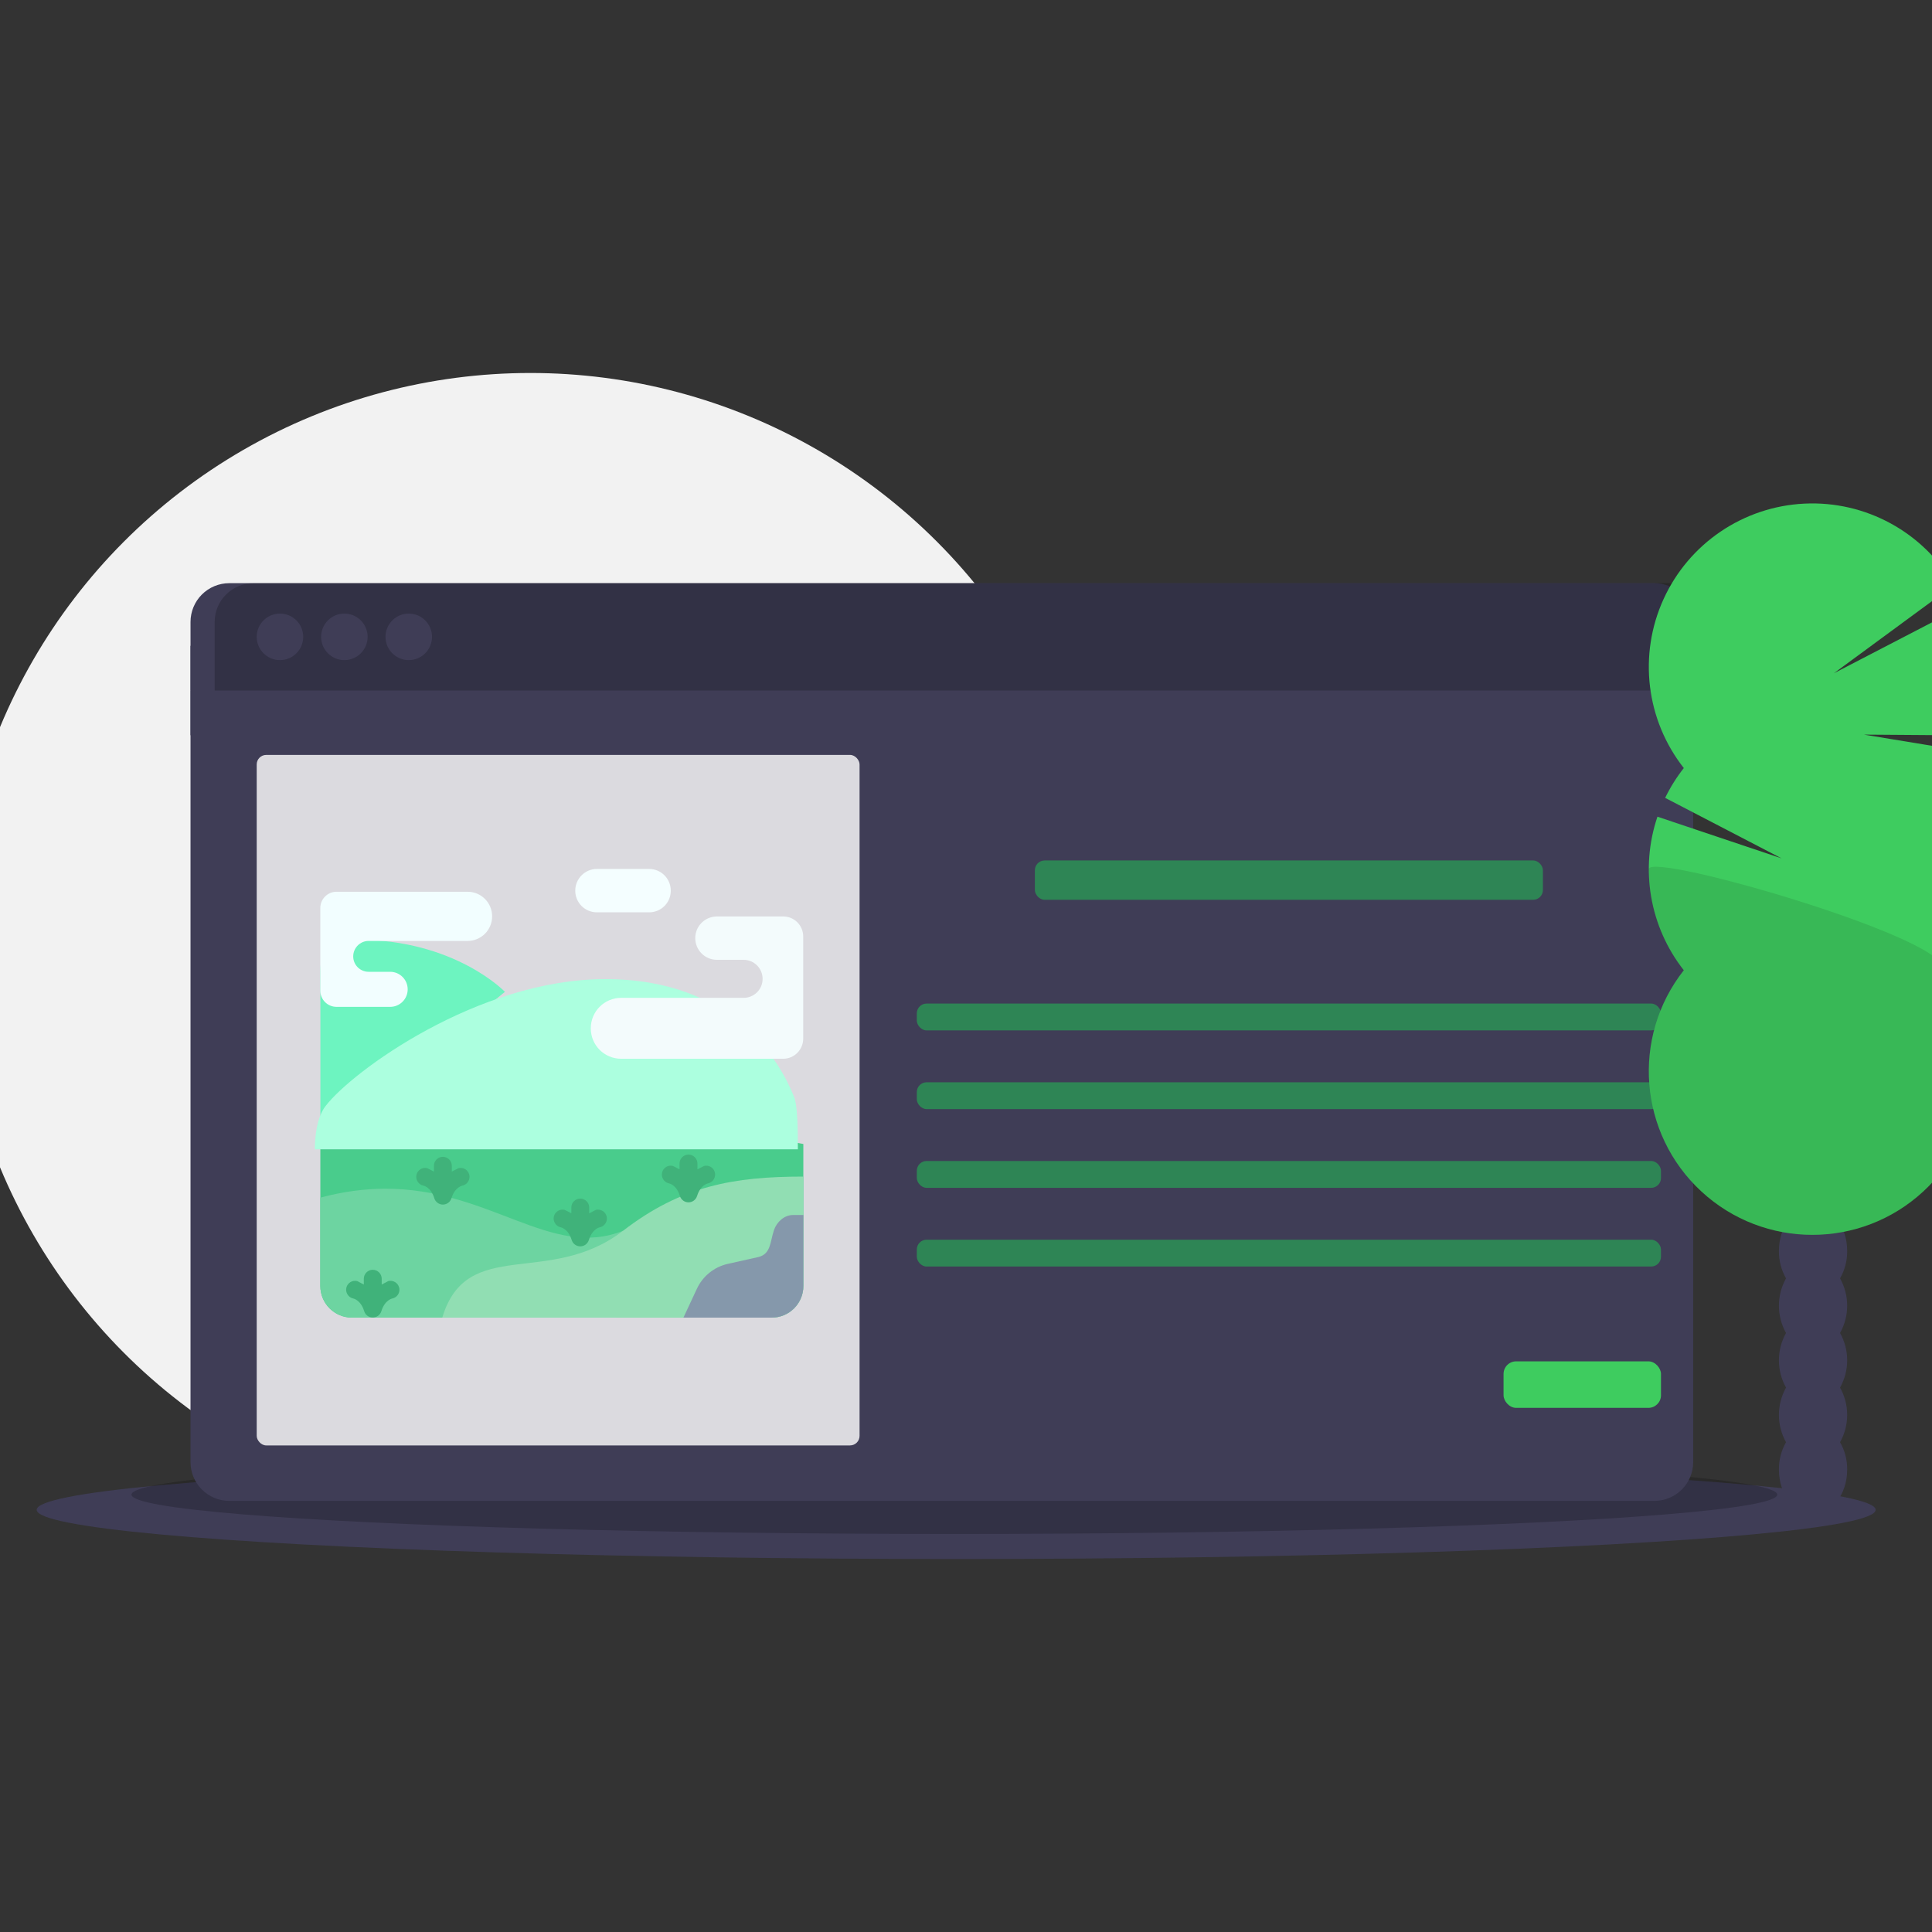 <?xml version="1.0" encoding="UTF-8" standalone="no" ?>
<!DOCTYPE svg PUBLIC "-//W3C//DTD SVG 1.1//EN" "http://www.w3.org/Graphics/SVG/1.1/DTD/svg11.dtd">
<svg xmlns="http://www.w3.org/2000/svg" xmlns:xlink="http://www.w3.org/1999/xlink" version="1.1" width="1080" height="1080" viewBox="0 0 1080 1080" xml:space="preserve">
<rect x="0" y="0" width="1080" height="1080" fill="#333333" stroke="none"/>
<desc>Created with Fabric.js 5.2.4</desc>
<defs>
</defs>
<g transform="matrix(1 0 0 1 540 540)" id="b67a094b-54e0-4fee-970f-0c8b5c510b87"  >
</g>
<g transform="matrix(1 0 0 1 540 540)" id="1a9aa6c4-8443-4ff4-b91a-34e58a56aa93"  >
<rect style="stroke: none; stroke-width: 1; stroke-dasharray: none; stroke-linecap: butt; stroke-dashoffset: 0; stroke-linejoin: miter; stroke-miterlimit: 4; fill: rgb(255,255,255); fill-rule: nonzero; opacity: 1; visibility: hidden;" vector-effect="non-scaling-stroke"  x="-540" y="-540" rx="0" ry="0" width="1080" height="1080" />
</g>
<g transform="matrix(1 0 0 1 296.5 529.5)"  >
<circle style="stroke: none; stroke-width: 1; stroke-dasharray: none; stroke-linecap: butt; stroke-dashoffset: 0; stroke-linejoin: miter; stroke-miterlimit: 4; fill: rgb(242,242,242); fill-rule: nonzero; opacity: 1;" vector-effect="non-scaling-stroke"  cx="0" cy="0" r="321" />
</g>
<g transform="matrix(1 0 0 1 534.5 844)"  >
<ellipse style="stroke: none; stroke-width: 1; stroke-dasharray: none; stroke-linecap: butt; stroke-dashoffset: 0; stroke-linejoin: miter; stroke-miterlimit: 4; fill: rgb(63,61,86); fill-rule: nonzero; opacity: 1;" vector-effect="non-scaling-stroke"  cx="0" cy="0" rx="514" ry="27.5" />
</g>
<g transform="matrix(1 0 0 1 533.5 835.5)"  >
<ellipse style="stroke: none; stroke-width: 1; stroke-dasharray: none; stroke-linecap: butt; stroke-dashoffset: 0; stroke-linejoin: miter; stroke-miterlimit: 4; fill: rgb(0,0,0); fill-rule: nonzero; opacity: 0.2;" vector-effect="non-scaling-stroke"  cx="0" cy="0" rx="460" ry="22" />
</g>
<g transform="matrix(1 0 0 1 526.5 386)"  >
<rect style="stroke: none; stroke-width: 1; stroke-dasharray: none; stroke-linecap: butt; stroke-dashoffset: 0; stroke-linejoin: miter; stroke-miterlimit: 4; fill: rgb(63,61,86); fill-rule: nonzero; opacity: 1;" vector-effect="non-scaling-stroke"  x="-420" y="-25" rx="0" ry="0" width="840" height="50" />
</g>
<g transform="matrix(1 0 0 1 526.5 612.5)"  >
<path style="stroke: none; stroke-width: 1; stroke-dasharray: none; stroke-linecap: butt; stroke-dashoffset: 0; stroke-linejoin: miter; stroke-miterlimit: 4; fill: rgb(63,61,86); fill-rule: nonzero; opacity: 1;" vector-effect="non-scaling-stroke"  transform=" translate(-586.5, -522.5)" d="M 166.5 727.33 C 166.5 733.077 168.783 738.589 172.847 742.653 C 176.911 746.717 182.423 749 188.17 749 L 984.83 749 C 990.577 749 996.089 746.717 1000.153 742.653 C 1004.217 738.589 1006.5 733.077 1006.5 727.33 L 1006.5 296 L 166.5 296 Z" stroke-linecap="round" />
</g>
<g transform="matrix(1 0 0 1 526.5 356)"  >
<path style="stroke: none; stroke-width: 1; stroke-dasharray: none; stroke-linecap: butt; stroke-dashoffset: 0; stroke-linejoin: miter; stroke-miterlimit: 4; fill: rgb(63,61,86); fill-rule: nonzero; opacity: 1;" vector-effect="non-scaling-stroke"  transform=" translate(-586.5, -266)" d="M 984.83 236 L 188.17 236 C 182.423 236 176.911 238.283 172.847 242.347 C 168.783 246.411 166.5 251.923 166.5 257.67 L 166.5 296 L 1006.5 296 L 1006.5 257.67 C 1006.5 251.923 1004.217 246.411 1000.153 242.347 C 996.089 238.283 990.577 236 984.83 236 Z" stroke-linecap="round" />
</g>
<g transform="matrix(1 0 0 1 312 615)"  >
<rect style="stroke: none; stroke-width: 1; stroke-dasharray: none; stroke-linecap: butt; stroke-dashoffset: 0; stroke-linejoin: miter; stroke-miterlimit: 4; fill: rgb(255,255,255); fill-rule: nonzero; opacity: 0.81;" vector-effect="non-scaling-stroke"  x="-168.5" y="-193" rx="5.335" ry="5.335" width="337" height="386" />
</g>
<g transform="matrix(1 0 0 1 540 356)"  >
<path style="stroke: none; stroke-width: 1; stroke-dasharray: none; stroke-linecap: butt; stroke-dashoffset: 0; stroke-linejoin: miter; stroke-miterlimit: 4; fill: rgb(0,0,0); fill-rule: nonzero; opacity: 0.2;" vector-effect="non-scaling-stroke"  transform=" translate(-586.5, -266)" d="M 984.83 236 L 188.17 236 C 182.423 236 176.911 238.283 172.847 242.347 C 168.783 246.411 166.5 251.923 166.5 257.67 L 166.5 296 L 1006.5 296 L 1006.5 257.67 C 1006.5 251.923 1004.217 246.411 1000.153 242.347 C 996.089 238.283 990.577 236 984.83 236 Z" stroke-linecap="round" />
</g>
<g transform="matrix(1 0 0 1 156.5 356)"  >
<circle style="stroke: none; stroke-width: 1; stroke-dasharray: none; stroke-linecap: butt; stroke-dashoffset: 0; stroke-linejoin: miter; stroke-miterlimit: 4; fill: rgb(63,61,86); fill-rule: nonzero; opacity: 1;" vector-effect="non-scaling-stroke"  cx="0" cy="0" r="13" />
</g>
<g transform="matrix(1 0 0 1 192.5 356)"  >
<circle style="stroke: none; stroke-width: 1; stroke-dasharray: none; stroke-linecap: butt; stroke-dashoffset: 0; stroke-linejoin: miter; stroke-miterlimit: 4; fill: rgb(63,61,86); fill-rule: nonzero; opacity: 1;" vector-effect="non-scaling-stroke"  cx="0" cy="0" r="13" />
</g>
<g transform="matrix(1 0 0 1 228.5 356)"  >
<circle style="stroke: none; stroke-width: 1; stroke-dasharray: none; stroke-linecap: butt; stroke-dashoffset: 0; stroke-linejoin: miter; stroke-miterlimit: 4; fill: rgb(63,61,86); fill-rule: nonzero; opacity: 1;" vector-effect="non-scaling-stroke"  cx="0" cy="0" r="13" />
</g>
<g transform="matrix(1 0 0 1 720.5 492)"  >
<rect style="stroke: none; stroke-width: 1; stroke-dasharray: none; stroke-linecap: butt; stroke-dashoffset: 0; stroke-linejoin: miter; stroke-miterlimit: 4; fill: rgb(46,133,85); fill-rule: nonzero; opacity: 1;" vector-effect="non-scaling-stroke"  x="-142" y="-11" rx="5.476" ry="5.476" width="284" height="22" />
</g>
<g transform="matrix(1 0 0 1 720.5 568.5)"  >
<rect style="stroke: none; stroke-width: 1; stroke-dasharray: none; stroke-linecap: butt; stroke-dashoffset: 0; stroke-linejoin: miter; stroke-miterlimit: 4; fill: rgb(46,133,85); fill-rule: nonzero; opacity: 1;" vector-effect="non-scaling-stroke"  x="-208" y="-7.5" rx="5.476" ry="5.476" width="416" height="15" />
</g>
<g transform="matrix(1 0 0 1 720.5 612.5)"  >
<rect style="stroke: none; stroke-width: 1; stroke-dasharray: none; stroke-linecap: butt; stroke-dashoffset: 0; stroke-linejoin: miter; stroke-miterlimit: 4; fill: rgb(46,133,85); fill-rule: nonzero; opacity: 1;" vector-effect="non-scaling-stroke"  x="-208" y="-7.5" rx="5.476" ry="5.476" width="416" height="15" />
</g>
<g transform="matrix(1 0 0 1 720.5 656.5)"  >
<rect style="stroke: none; stroke-width: 1; stroke-dasharray: none; stroke-linecap: butt; stroke-dashoffset: 0; stroke-linejoin: miter; stroke-miterlimit: 4; fill: rgb(46,133,85); fill-rule: nonzero; opacity: 1;" vector-effect="non-scaling-stroke"  x="-208" y="-7.5" rx="5.476" ry="5.476" width="416" height="15" />
</g>
<g transform="matrix(1 0 0 1 720.5 700.5)"  >
<rect style="stroke: none; stroke-width: 1; stroke-dasharray: none; stroke-linecap: butt; stroke-dashoffset: 0; stroke-linejoin: miter; stroke-miterlimit: 4; fill: rgb(46,133,85); fill-rule: nonzero; opacity: 1;" vector-effect="non-scaling-stroke"  x="-208" y="-7.5" rx="5.476" ry="5.476" width="416" height="15" />
</g>
<g transform="matrix(1 0 0 1 884.5 774)"  >
<rect style="stroke: none; stroke-width: 1; stroke-dasharray: none; stroke-linecap: butt; stroke-dashoffset: 0; stroke-linejoin: miter; stroke-miterlimit: 4; fill: rgb(62,204,95); fill-rule: nonzero; opacity: 1;" vector-effect="non-scaling-stroke"  x="-44" y="-13" rx="7.028" ry="7.028" width="88" height="26" />
</g>
<g transform="matrix(1 0 0 1 1013.5 760.41)"  >
<path style="stroke: none; stroke-width: 1; stroke-dasharray: none; stroke-linecap: butt; stroke-dashoffset: 0; stroke-linejoin: miter; stroke-miterlimit: 4; fill: rgb(63,61,86); fill-rule: nonzero; opacity: 1;" vector-effect="non-scaling-stroke"  transform=" translate(-1073.5, -670.41)" d="M 1088.603 624.616 C 1091.264 619.972 1092.638 614.702 1092.586 609.35 C 1092.586 595.553 1084.042 584.369 1073.503 584.369 C 1062.964 584.369 1054.421 595.553 1054.421 609.35 C 1054.368 614.702 1055.743 619.972 1058.404 624.616 C 1053.093 634.101 1053.093 645.663 1058.404 655.148 C 1053.093 664.633 1053.093 676.196 1058.404 685.68 C 1053.093 695.165 1053.093 706.728 1058.404 716.212 C 1055.743 720.857 1054.368 726.126 1054.421 731.478 C 1054.421 745.275 1062.964 756.459 1073.503 756.459 C 1084.042 756.459 1092.586 745.275 1092.586 731.478 C 1092.638 726.126 1091.264 720.857 1088.603 716.212 C 1093.913 706.728 1093.913 695.165 1088.603 685.68 C 1093.913 676.196 1093.913 664.633 1088.603 655.148 C 1093.913 645.663 1093.913 634.101 1088.603 624.616 Z" stroke-linecap="round" />
</g>
<g transform="matrix(1 0 0 1 1013.5 668.82)"  >
<ellipse style="stroke: none; stroke-width: 1; stroke-dasharray: none; stroke-linecap: butt; stroke-dashoffset: 0; stroke-linejoin: miter; stroke-miterlimit: 4; fill: rgb(63,61,86); fill-rule: nonzero; opacity: 1;" vector-effect="non-scaling-stroke"  cx="0" cy="0" rx="19.083" ry="24.981" />
</g>
<g transform="matrix(1 0 0 1 1013.5 638.28)"  >
<ellipse style="stroke: none; stroke-width: 1; stroke-dasharray: none; stroke-linecap: butt; stroke-dashoffset: 0; stroke-linejoin: miter; stroke-miterlimit: 4; fill: rgb(63,61,86); fill-rule: nonzero; opacity: 1;" vector-effect="non-scaling-stroke"  cx="0" cy="0" rx="19.083" ry="24.981" />
</g>
<g transform="matrix(1 0 0 1 1013.1 485.85)"  >
<path style="stroke: none; stroke-width: 1; stroke-dasharray: none; stroke-linecap: butt; stroke-dashoffset: 0; stroke-linejoin: miter; stroke-miterlimit: 4; fill: rgb(62,204,95); fill-rule: evenodd; opacity: 1;" vector-effect="non-scaling-stroke"  transform=" translate(-1073.09, -395.85)" d="M 1144.939 339.345 C 1147.546 336.026 1149.92 332.53 1152.045 328.884 L 1101.904 320.649 L 1156.133 321.052 C 1166.647 298.177 1167.278 271.982 1157.879 248.626 L 1085.124 286.368 L 1152.221 237.047 C 1135.087 207.439 1102.856 189.875 1068.688 191.527 C 1034.52 193.178 1004.134 213.768 989.935 244.89 C 975.736 276.012 980.102 312.457 1001.25 339.345 C 997.186 344.511 993.691 350.099 990.825 356.014 L 1055.912 389.829 L 986.511 366.537 C 976.612 395.802 982.155 428.087 1001.25 452.374 C 971.776 489.846 976.052 543.678 1011.072 576.028 C 1046.093 608.377 1100.095 608.377 1135.116 576.028 C 1170.137 543.678 1174.413 489.846 1144.939 452.374 C 1171.02 419.211 1171.02 372.507 1144.939 339.345 Z" stroke-linecap="round" />
</g>
<g transform="matrix(1 0 0 1 1013.1 587.4)"  >
<path style="stroke: none; stroke-width: 1; stroke-dasharray: none; stroke-linecap: butt; stroke-dashoffset: 0; stroke-linejoin: miter; stroke-miterlimit: 4; fill: rgb(0,0,0); fill-rule: nonzero; opacity: 0.1;" vector-effect="non-scaling-stroke"  transform=" translate(-1073.09, -497.4)" d="M 981.688 395.859 C 981.657 416.363 988.55 436.277 1001.25 452.374 C 971.776 489.846 976.052 543.678 1011.072 576.028 C 1046.093 608.377 1100.095 608.377 1135.116 576.028 C 1170.137 543.678 1174.413 489.846 1144.939 452.374 C 1157.19 436.821 981.688 385.6 981.688 395.859 Z" stroke-linecap="round" />
</g>
<g transform="matrix(5 0 0 5 348.27 497.85)"  >
<path style="stroke: none; stroke-width: 1; stroke-dasharray: none; stroke-linecap: butt; stroke-dashoffset: 0; stroke-linejoin: miter; stroke-miterlimit: 4; fill: rgb(244,254,255); fill-rule: evenodd; opacity: 1;" vector-effect="non-scaling-stroke"  transform=" translate(-38.84, -9.34)" d="M 35.92 6.92 L 41.76 6.92 C 43.1 6.92 44.18 8 44.18 9.35 C 44.18 10.7 43.1 11.77 41.76 11.77 L 35.92 11.77 C 34.58 11.77 33.5 10.69 33.5 9.35 C 33.5 8.01 34.58 6.92 35.92 6.92 Z" stroke-linecap="round" />
</g>
<g transform="matrix(5 0 0 5 230.65 582.34)"  >
<path style="stroke: none; stroke-width: 1; stroke-dasharray: none; stroke-linecap: butt; stroke-dashoffset: 0; stroke-linejoin: miter; stroke-miterlimit: 4; fill: rgb(109,244,192); fill-rule: evenodd; opacity: 1;" vector-effect="non-scaling-stroke"  transform=" translate(-15.31, -26.24)" d="M 9.01 14.83 C 5.04 14.84 5 17.16 5 18.63 L 5 37.66 L 25.63 20.66 C 25.63 20.66 20.03 14.79 9.01 14.83 Z" stroke-linecap="round" />
</g>
<g transform="matrix(5 0 0 5 314.07 675.7)"  >
<path style="stroke: none; stroke-width: 1; stroke-dasharray: none; stroke-linecap: butt; stroke-dashoffset: 0; stroke-linejoin: miter; stroke-miterlimit: 4; fill: rgb(73,204,140); fill-rule: evenodd; opacity: 1;" vector-effect="non-scaling-stroke"  transform=" translate(-32, -44.91)" d="M 5 37.66 L 5 53.54 C 5 55.5 6.58 57.08 8.53 57.08 L 55.46 57.08 C 57.42 57.08 59 55.5 59 53.54 L 59 37.67 L 32.49 32.75 L 5 37.66 Z" stroke-linecap="round" />
</g>
<g transform="matrix(5 0 0 5 264.1 700.49)"  >
<path style="stroke: none; stroke-width: 1; stroke-dasharray: none; stroke-linecap: butt; stroke-dashoffset: 0; stroke-linejoin: miter; stroke-miterlimit: 4; fill: rgb(109,212,161); fill-rule: evenodd; opacity: 1;" vector-effect="non-scaling-stroke"  transform=" translate(-22.01, -49.87)" d="M 12.13 42.67 C 9.94 42.69 7.57 42.98 5 43.67 L 5 53.54 C 5 55.5 6.58 57.08 8.53 57.08 L 38.09 57.08 C 39.53 52.58 38.85 47.37 38.85 47.37 C 30.79 50.62 23.96 42.6 12.13 42.67 Z" stroke-linecap="round" />
</g>
<g transform="matrix(5 0 0 5 311.01 594.93)"  >
<path style="stroke: none; stroke-width: 1; stroke-dasharray: none; stroke-linecap: butt; stroke-dashoffset: 0; stroke-linejoin: miter; stroke-miterlimit: 4; fill: rgb(172,255,223); fill-rule: evenodd; opacity: 1;" vector-effect="non-scaling-stroke"  transform=" translate(-32, -28.15)" d="M 59 37.67 C 59 35.79 58.99 32.82 58.58 31.8 C 56.97 27.76 51.74 18.63 37.48 18.63 C 23.22 18.63 9.13 28.97 6.19 32.83 C 5.2 34.12 5 36.28 5 37.66 L 59 37.66 Z" stroke-linecap="round" />
</g>
<g transform="matrix(5 0 0 5 389.65 552.1)"  >
<path style="stroke: none; stroke-width: 1; stroke-dasharray: none; stroke-linecap: butt; stroke-dashoffset: 0; stroke-linejoin: miter; stroke-miterlimit: 4; fill: rgb(243,251,252); fill-rule: evenodd; opacity: 1;" vector-effect="non-scaling-stroke"  transform=" translate(-47.12, -20.2)" d="M 49.35 12.24 C 48.01 12.24 46.92 13.32 46.92 14.66 C 46.92 16 48 17.09 49.35 17.09 L 52.32 17.09 C 53.5 17.09 54.45 18.04 54.45 19.22 C 54.45 20.4 53.5 21.34 52.32 21.34 L 38.64 21.34 C 36.76 21.34 35.24 22.86 35.24 24.75 C 35.24 26.64 36.76 28.15 38.64 28.15 L 56.75 28.15 C 57.99 28.15 58.99 27.14 58.99 25.9 L 58.99 14.48 C 58.99 13.24 57.99 12.24 56.75 12.24 L 49.34 12.24 Z" stroke-linecap="round" />
</g>
<g transform="matrix(5 0 0 5 348.14 697.12)"  >
<path style="stroke: none; stroke-width: 1; stroke-dasharray: none; stroke-linecap: butt; stroke-dashoffset: 0; stroke-linejoin: miter; stroke-miterlimit: 4; fill: rgb(145,222,179); fill-rule: evenodd; opacity: 1;" vector-effect="non-scaling-stroke"  transform=" translate(-38.81, -49.2)" d="M 59 41.32 C 51.22 41.32 45.37 42.35 38.85 47.37 C 30.56 53.75 21.4 47.92 18.63 57.08 L 55.46 57.08 C 57.42 57.08 59 55.5 59 53.54 L 59 41.32 Z" stroke-linecap="round" />
</g>
<g transform="matrix(5 0 0 5 415.6 707.85)"  >
<path style="stroke: none; stroke-width: 1; stroke-dasharray: none; stroke-linecap: butt; stroke-dashoffset: 0; stroke-linejoin: miter; stroke-miterlimit: 4; fill: rgb(133,152,171); fill-rule: evenodd; opacity: 1;" vector-effect="non-scaling-stroke"  transform=" translate(-52.31, -51.34)" d="M 57.84 45.61 C 56.88 45.61 56.03 46.38 55.72 47.3 C 55.28 48.63 55.38 49.94 54.01 50.3 L 50.57 51.07 C 49.04 51.41 47.76 52.44 47.1 53.86 L 45.6 57.08 L 55.47 57.08 C 57.43 57.08 59.01 55.5 59.01 53.54 L 59.01 45.61 L 57.85 45.61 Z" stroke-linecap="round" />
</g>
<g transform="matrix(5 0 0 5 227.1 530.64)"  >
<path style="stroke: none; stroke-width: 1; stroke-dasharray: none; stroke-linecap: butt; stroke-dashoffset: 0; stroke-linejoin: miter; stroke-miterlimit: 4; fill: rgb(242,254,255); fill-rule: evenodd; opacity: 1;" vector-effect="non-scaling-stroke"  transform=" translate(-14.61, -15.9)" d="M 12.81 22.34 C 13.9 22.34 14.77 21.46 14.77 20.38 C 14.77 19.3 13.89 18.42 12.81 18.42 L 10.4 18.42 C 9.45 18.42 8.68 17.65 8.68 16.7 C 8.68 15.75 9.45 14.97 10.4 14.97 L 21.46 14.97 C 22.98 14.97 24.21 13.75 24.21 12.22 C 24.21 10.69 22.98 9.47 21.46 9.47 L 6.82 9.47 C 5.82 9.47 5 10.28 5 11.29 L 5 20.52 C 5 21.53 5.81 22.34 6.82 22.34 L 12.81 22.34 Z" stroke-linecap="round" />
</g>
<g transform="matrix(5 0 0 5 208.38 723.17)"  >
<path style="stroke: none; stroke-width: 1; stroke-dasharray: none; stroke-linecap: butt; stroke-dashoffset: 0; stroke-linejoin: miter; stroke-miterlimit: 4; fill: rgb(64,178,122); fill-rule: evenodd; opacity: 1;" vector-effect="non-scaling-stroke"  transform=" translate(-10.86, -54.41)" d="M 10.86 51.74 C 10.31 51.74 9.86 52.19 9.86 52.74 L 9.86 53.39 C 9.53 53.21 9.12 53 9.12 53 C 8.59 52.87 8.04 53.2 7.91 53.73 C 7.78 54.26 8.11 54.81 8.64 54.94 C 8.64 54.94 9.51 55.07 9.9 56.37 C 10.03 56.79 10.42 57.08 10.86 57.08 C 11.3 57.08 11.69 56.79 11.82 56.37 C 12.22 55.07 13.08 54.94 13.08 54.94 C 13.53 54.83 13.84 54.43 13.84 53.97 C 13.84 53.89 13.84 53.81 13.81 53.73 C 13.68 53.2 13.13 52.87 12.6 53 C 12.6 53 12.19 53.21 11.86 53.39 L 11.86 52.74 C 11.86 52.19 11.41 51.74 10.86 51.74 Z" stroke-linecap="round" />
</g>
<g transform="matrix(5 0 0 5 384.87 658.77)"  >
<path style="stroke: none; stroke-width: 1; stroke-dasharray: none; stroke-linecap: butt; stroke-dashoffset: 0; stroke-linejoin: miter; stroke-miterlimit: 4; fill: rgb(64,178,122); fill-rule: evenodd; opacity: 1;" vector-effect="non-scaling-stroke"  transform=" translate(-46.16, -41.53)" d="M 46.16 38.86 C 45.61 38.86 45.16 39.31 45.16 39.86 L 45.16 40.51 C 44.83 40.34 44.42 40.13 44.42 40.13 C 43.89 39.99 43.34 40.32 43.21 40.86 C 43.08 41.39 43.41 41.94 43.94 42.07 C 43.94 42.07 44.81 42.19 45.2 43.49 C 45.33 43.91 45.72 44.2 46.16 44.2 C 46.6 44.2 46.99 43.91 47.12 43.49 C 47.52 42.19 48.38 42.07 48.38 42.07 C 48.91 41.94 49.24 41.39 49.11 40.86 C 48.98 40.32 48.43 39.99 47.9 40.13 C 47.9 40.13 47.49 40.34 47.16 40.51 L 47.16 39.86 C 47.16 39.31 46.71 38.86 46.16 38.86 Z" stroke-linecap="round" />
</g>
<g transform="matrix(5 0 0 5 324.37 683.37)"  >
<path style="stroke: none; stroke-width: 1; stroke-dasharray: none; stroke-linecap: butt; stroke-dashoffset: 0; stroke-linejoin: miter; stroke-miterlimit: 4; fill: rgb(64,178,122); fill-rule: evenodd; opacity: 1;" vector-effect="non-scaling-stroke"  transform=" translate(-34.06, -46.45)" d="M 34.06 43.78 C 33.51 43.78 33.06 44.23 33.06 44.78 L 33.06 45.42 C 32.73 45.25 32.32 45.04 32.32 45.04 C 31.79 44.91 31.24 45.24 31.11 45.77 C 30.98 46.3 31.31 46.85 31.84 46.98 C 31.84 46.98 32.71 47.11 33.1 48.41 C 33.23 48.83 33.62 49.12 34.06 49.12 C 34.5 49.12 34.89 48.83 35.02 48.41 C 35.42 47.11 36.28 46.98 36.28 46.98 C 36.81 46.85 37.14 46.3 37.01 45.77 C 36.88 45.24 36.33 44.91 35.8 45.04 C 35.8 45.04 35.39 45.25 35.06 45.43 L 35.06 44.78 C 35.06 44.23 34.61 43.78 34.06 43.78 Z" stroke-linecap="round" />
</g>
<g transform="matrix(5 0 0 5 247.57 660.02)"  >
<path style="stroke: none; stroke-width: 1; stroke-dasharray: none; stroke-linecap: butt; stroke-dashoffset: 0; stroke-linejoin: miter; stroke-miterlimit: 4; fill: rgb(64,178,122); fill-rule: evenodd; opacity: 1;" vector-effect="non-scaling-stroke"  transform=" translate(-18.7, -41.78)" d="M 18.7 39.11 C 18.15 39.11 17.7 39.56 17.7 40.11 L 17.7 40.76 L 16.96 40.38 C 16.43 40.24 15.88 40.57 15.75 41.11 C 15.62 41.64 15.95 42.19 16.48 42.32 C 16.48 42.32 17.35 42.44 17.74 43.74 C 17.87 44.16 18.26 44.45 18.7 44.45 C 19.14 44.45 19.53 44.16 19.66 43.74 C 20.06 42.44 20.92 42.32 20.92 42.32 C 21.45 42.19 21.78 41.64 21.65 41.11 C 21.52 40.57 20.97 40.24 20.44 40.38 C 20.44 40.38 20.03 40.59 19.7 40.76 L 19.7 40.11 C 19.7 39.56 19.25 39.11 18.7 39.11 Z" stroke-linecap="round" />
</g>
</svg>